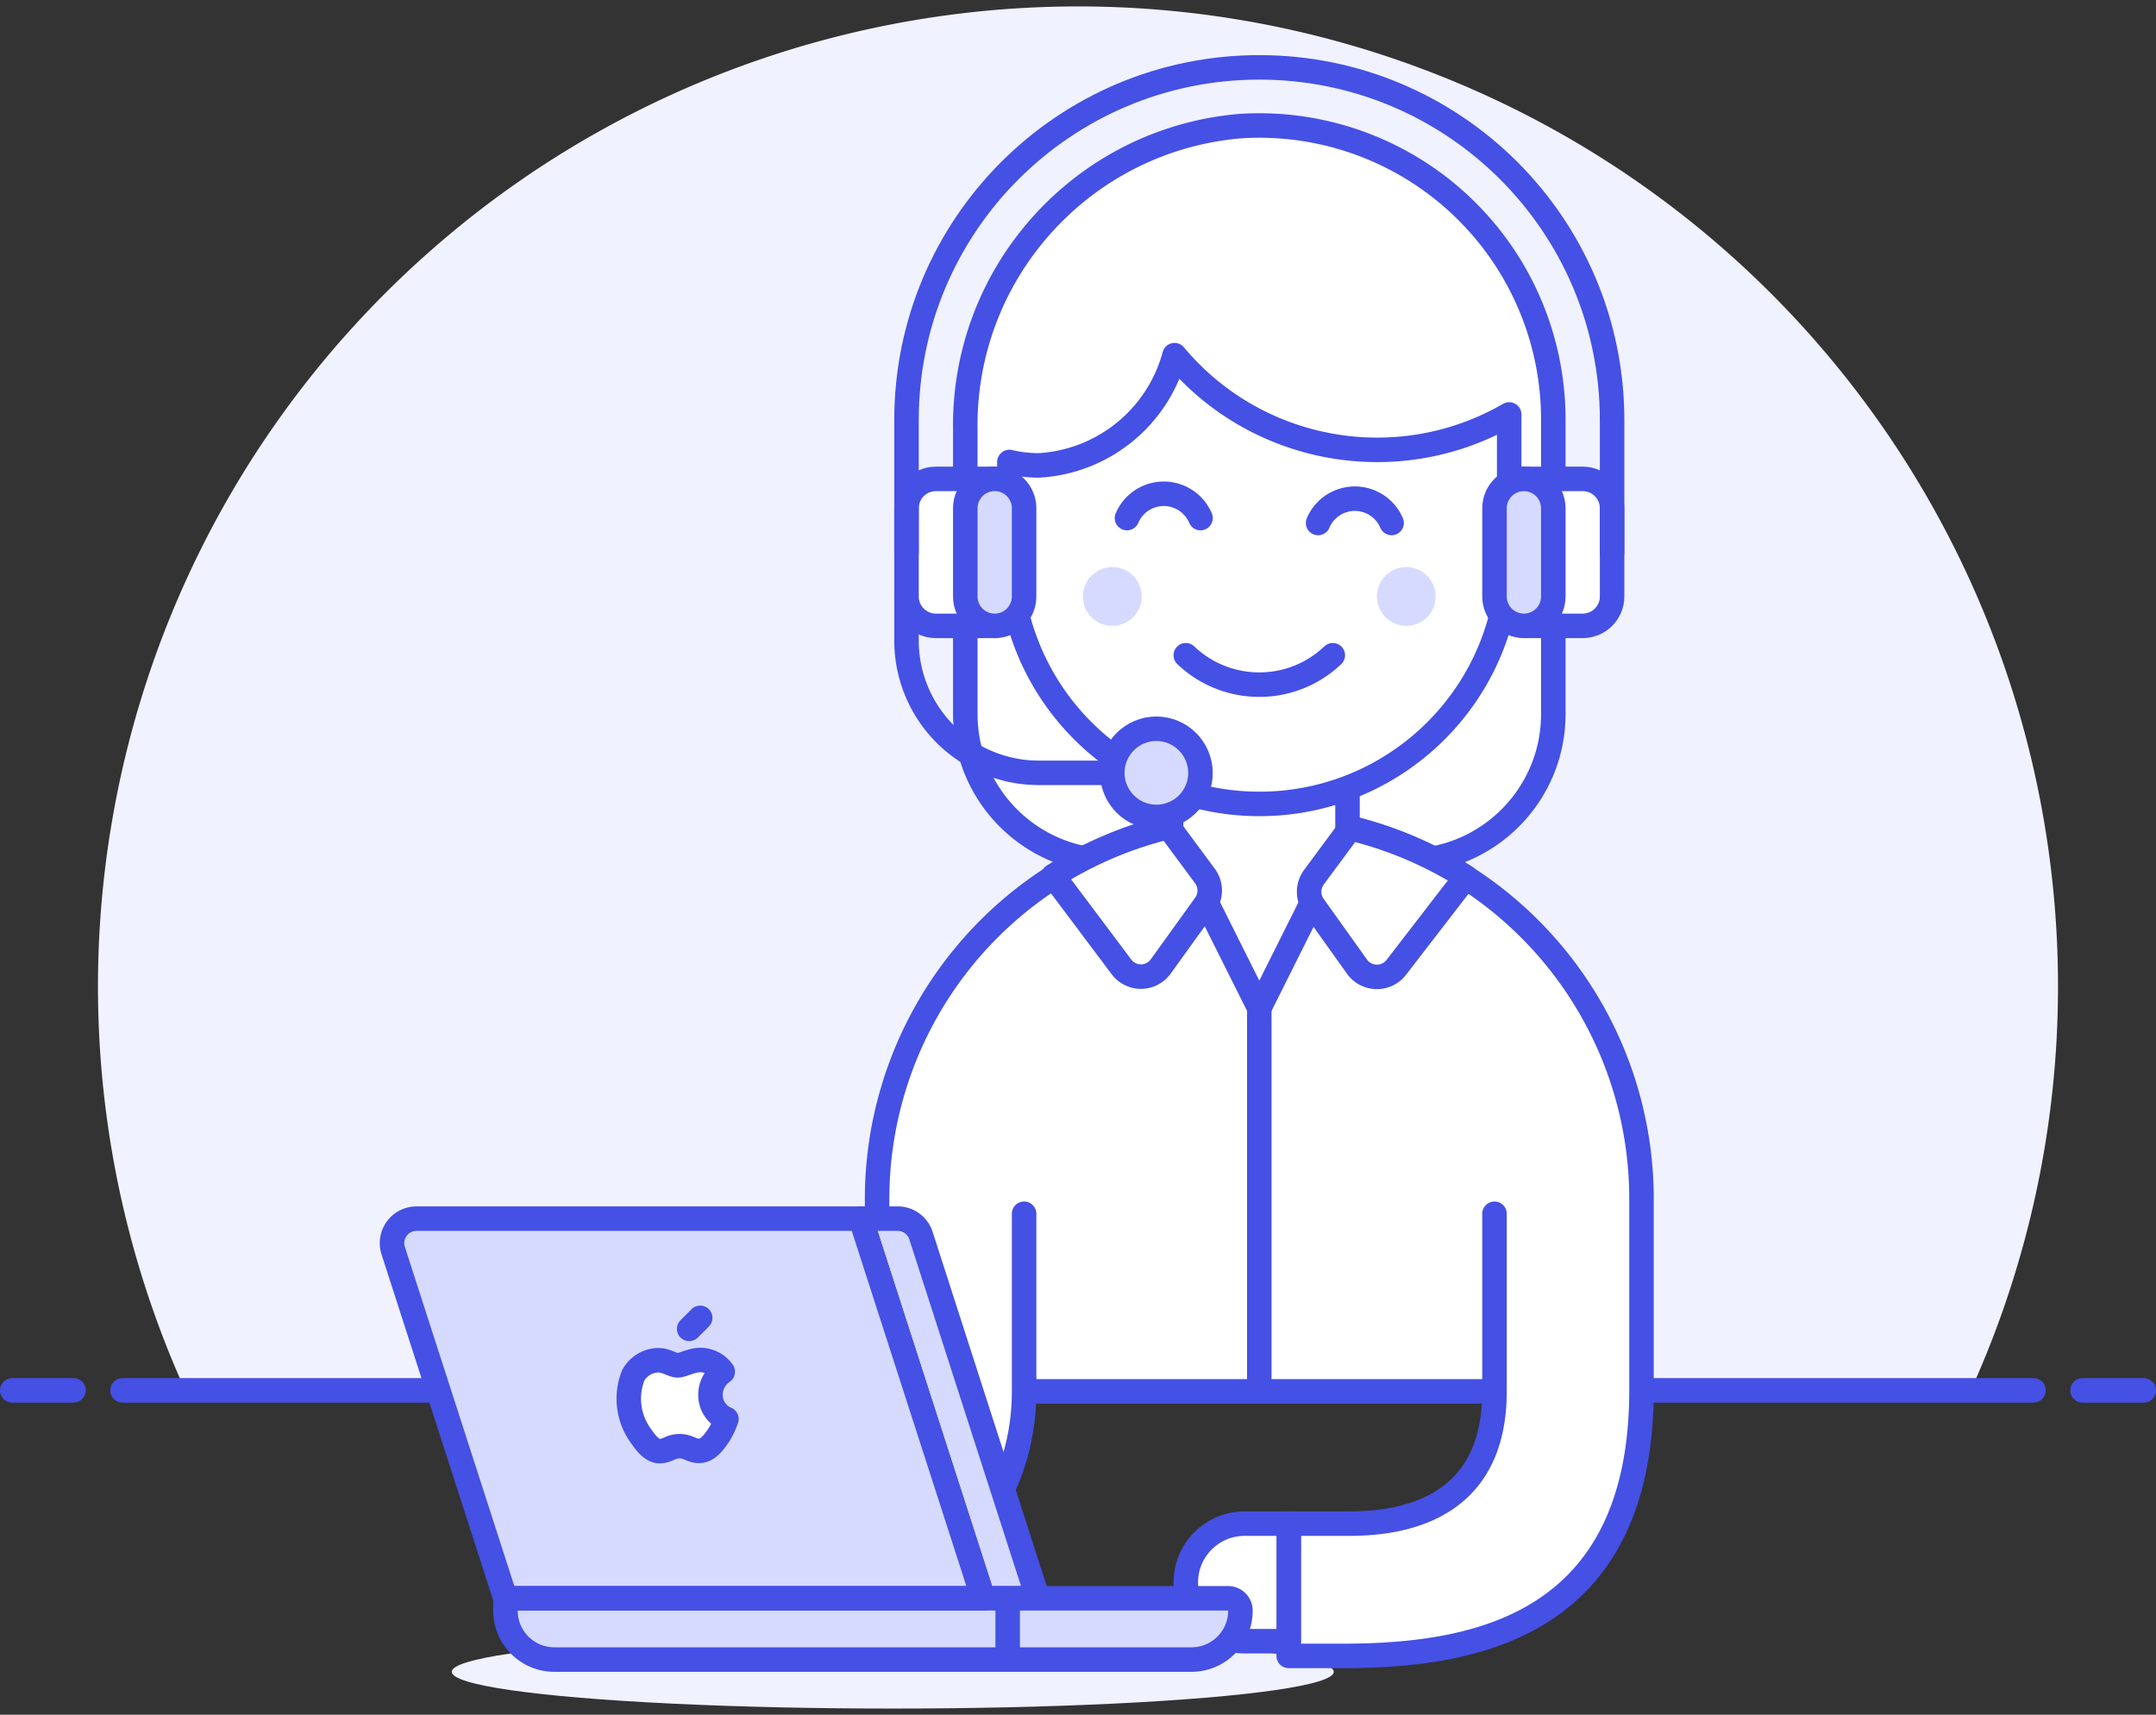 <svg xmlns="http://www.w3.org/2000/svg" width="88" height="70">
  <rect width="100%" height="100%" fill="#333333" stroke="none"/>
  <g fill="none" fill-rule="evenodd">
    <path fill="#F0F2FF" fill-rule="nonzero" d="M84 40.25c-.006-16.334-9.942-31.024-25.101-37.108-15.159-6.084-32.494-2.34-43.791 9.458C3.812 24.398.824 41.88 7.56 56.76h72.88A39.93 39.93 0 0 0 84 40.25z"/>
    <path stroke="#4550E5" stroke-linecap="round" stroke-linejoin="round" d="M5 56.76h78m-82.5 0H3m82 0h2.5"/>
    <ellipse cx="36.44" cy="68.25" fill="#F0F2FF" fill-rule="nonzero" rx="18" ry="1.5"/>
    <path fill="#FFF" fill-rule="nonzero" d="M57.4 35.15c3.314 0 6-2.686 6-6v-12a12 12 0 0 0-12.8-12c-6.412.556-11.303 5.975-11.2 12.41v11.59c0 3.314 2.686 6 6 6h12z"/>
    <path stroke="#4550E5" stroke-linecap="round" stroke-linejoin="round" d="M57.4 35.15c3.314 0 6-2.686 6-6v-12a12 12 0 0 0-12.8-12c-6.412.556-11.303 5.975-11.2 12.41v11.59c0 3.314 2.686 6 6 6h12z"/>
    <path fill="#FFF" fill-rule="nonzero" d="M51.4 33.35A15.6 15.6 0 0 0 35.8 49v4.2c0 7.91-2.81 9-5.92 9H27.4v5.4h2.48c4.36 0 11.92-3.63 11.92-10.8H61c0 4.56-3.36 5.4-5.92 5.4H52.6v5.4h2.48C60 67.55 67 66.5 67 56.75V49a15.59 15.59 0 0 0-15.6-15.65z"/>
    <path stroke="#4550E5" stroke-linecap="round" stroke-linejoin="round" d="M51.4 33.35A15.6 15.6 0 0 0 35.8 49v4.2c0 7.91-2.81 9-5.92 9H27.4v5.4h2.48c4.36 0 11.92-3.63 11.92-10.8H61c0 4.56-3.36 5.4-5.92 5.4H52.6v5.4h2.48C60 67.55 67 66.5 67 56.75V49a15.59 15.59 0 0 0-15.6-15.65zm-9.6 16.2v7.2m19.2-7.2v7.2"/>
    <path fill="#FFF" fill-rule="nonzero" stroke="#4550E5" stroke-linecap="round" stroke-linejoin="round" d="M52.6 67h-1.8c-1.325 0-2.4-1.075-2.4-2.4s1.075-2.4 2.4-2.4h1.8V67zm-25.2 0h-1.8c-1.325 0-2.4-1.075-2.4-2.4s1.075-2.4 2.4-2.4h1.8V67z"/>
    <path stroke="#4550E5" stroke-linecap="round" stroke-linejoin="round" d="M51.4 41.15v15.6"/>
    <path fill="#FFF" fill-rule="nonzero" d="M55 33.95l-3.6 7.2-3.6-7.2v-3H55z"/>
    <path stroke="#4550E5" stroke-linecap="round" stroke-linejoin="round" d="M55 33.95l-3.6 7.2-3.6-7.2v-3H55z"/>
    <path fill="#FFF" fill-rule="nonzero" stroke="#4550E5" stroke-linecap="round" stroke-linejoin="round" d="M45.78 39.48a1 1 0 0 0 .81.39 1 1 0 0 0 .79-.42l1.8-2.5a1 1 0 0 0 0-1.19l-1.48-2a15.6 15.6 0 0 0-4.71 2l2.79 3.72zm11.22 0a1 1 0 0 1-1.6 0L53.63 37a1 1 0 0 1 0-1.19l1.48-2a15.65 15.65 0 0 1 4.72 2L57 39.48zm4.6-19.33v-3.23c-4.537 2.619-10.3 1.599-13.66-2.42-.685 2.537-2.917 4.35-5.54 4.5a5.32 5.32 0 0 1-1.2-.14v1.34c-.992.005-1.794.808-1.8 1.8v.6c.005.992.808 1.794 1.8 1.8h.17c.859 4.87 5.09 8.419 10.035 8.419S60.581 29.27 61.44 24.4h.16c.994 0 1.8-.806 1.8-1.8V22a1.8 1.8 0 0 0-1.8-1.85z"/>
    <path fill="#D6DAFF" fill-rule="nonzero" d="M46.6 24.35c0 .663-.537 1.2-1.2 1.2s-1.2-.537-1.2-1.2.537-1.2 1.2-1.2 1.2.537 1.2 1.2zm12 0c0 .663-.537 1.2-1.2 1.2s-1.2-.537-1.2-1.2.537-1.2 1.2-1.2 1.2.537 1.2 1.2z"/>
    <path stroke="#4550E5" stroke-linecap="round" stroke-linejoin="round" d="M48.4 26.75c1.68 1.6 4.32 1.6 6 0m2.4-5.4a1.63 1.63 0 0 0-3 0m-4.8-.2a1.63 1.63 0 0 0-3 0m-9 3.2v1.8a5.4 5.4 0 0 0 5.4 5.4h3"/>
    <path fill="#FFF" fill-rule="nonzero" stroke="#4550E5" stroke-linecap="round" stroke-linejoin="round" d="M38.2 19.55h2.4v6h-2.4c-.663 0-1.2-.537-1.2-1.2v-3.6c0-.663.537-1.2 1.2-1.2z"/>
    <path fill="#D6DAFF" fill-rule="nonzero" stroke="#4550E5" stroke-linecap="round" stroke-linejoin="round" d="M39.4 24.35c0 .663.537 1.2 1.2 1.2s1.2-.537 1.2-1.2v-3.6a1.2 1.2 0 0 0-2.4 0v3.6z"/>
    <path fill="#FFF" fill-rule="nonzero" stroke="#4550E5" stroke-linecap="round" stroke-linejoin="round" d="M64.6 25.55h-2.4v-6h2.4c.663 0 1.2.537 1.2 1.2v3.6c0 .663-.537 1.2-1.2 1.2z"/>
    <path fill="#D6DAFF" fill-rule="nonzero" stroke="#4550E5" stroke-linecap="round" stroke-linejoin="round" d="M63.4 24.35c0 .663-.537 1.2-1.2 1.2s-1.2-.537-1.2-1.2v-3.6c0-.663.537-1.2 1.2-1.2s1.2.537 1.2 1.2v3.6zM49 31.55c0 .994-.806 1.8-1.8 1.8-.994 0-1.8-.806-1.8-1.8 0-.994.806-1.8 1.8-1.8.992.005 1.794.808 1.8 1.8z"/>
    <path stroke="#4550E5" stroke-linecap="round" stroke-linejoin="round" d="M37 22.55v-5.4c0-7.953 6.447-14.4 14.4-14.4 7.953 0 14.4 6.447 14.4 14.4v5.4"/>
    <path fill="#D6DAFF" fill-rule="nonzero" stroke="#4550E5" stroke-linejoin="round" d="M40.13 65.25h2.23l-4.77-14.81a1 1 0 0 0-1-.69h-1.46l5 15.5z"/>
    <path fill="#D6DAFF" fill-rule="nonzero" d="M20.63 65.25h19.5l-5-15.5H17a1 1 0 0 0-.95 1.31l4.58 14.19z"/>
    <path fill="#D6DAFF" fill-rule="nonzero" stroke="#4550E5" stroke-linejoin="round" d="M20.63 65.25h20.5v2.5h-18.5c-1.105 0-2-.895-2-2v-.5zm20.5 0h9a.5.5 0 0 1 .5.5c0 1.105-.895 2-2 2h-7.5v-2.5z"/>
    <path fill="#FFF" fill-rule="nonzero" stroke="#4550E5" stroke-linejoin="round" d="M29 57a1.14 1.14 0 0 1 .5-1 1.13 1.13 0 0 0-.9-.48c-.38 0-.75.22-.94.22-.19 0-.49-.22-.81-.21a1.2 1.2 0 0 0-1 .61 2.58 2.58 0 0 0 .31 2.48c.21.3.46.63.78.62.32-.01.43-.2.8-.2.37 0 .49.2.81.19.32-.01.55-.3.76-.6a3.23 3.23 0 0 0 .34-.7A1.06 1.06 0 0 1 29 57z"/>
    <path stroke="#4550E5" stroke-linecap="round" stroke-linejoin="round" d="M28.13 54.25l.45-.45"/>
    <path stroke="#4550E5" stroke-linejoin="round" d="M20.63 65.25h19.5l-5-15.5H17a1 1 0 0 0-.95 1.31l4.58 14.19z"/>
  </g>
</svg>
